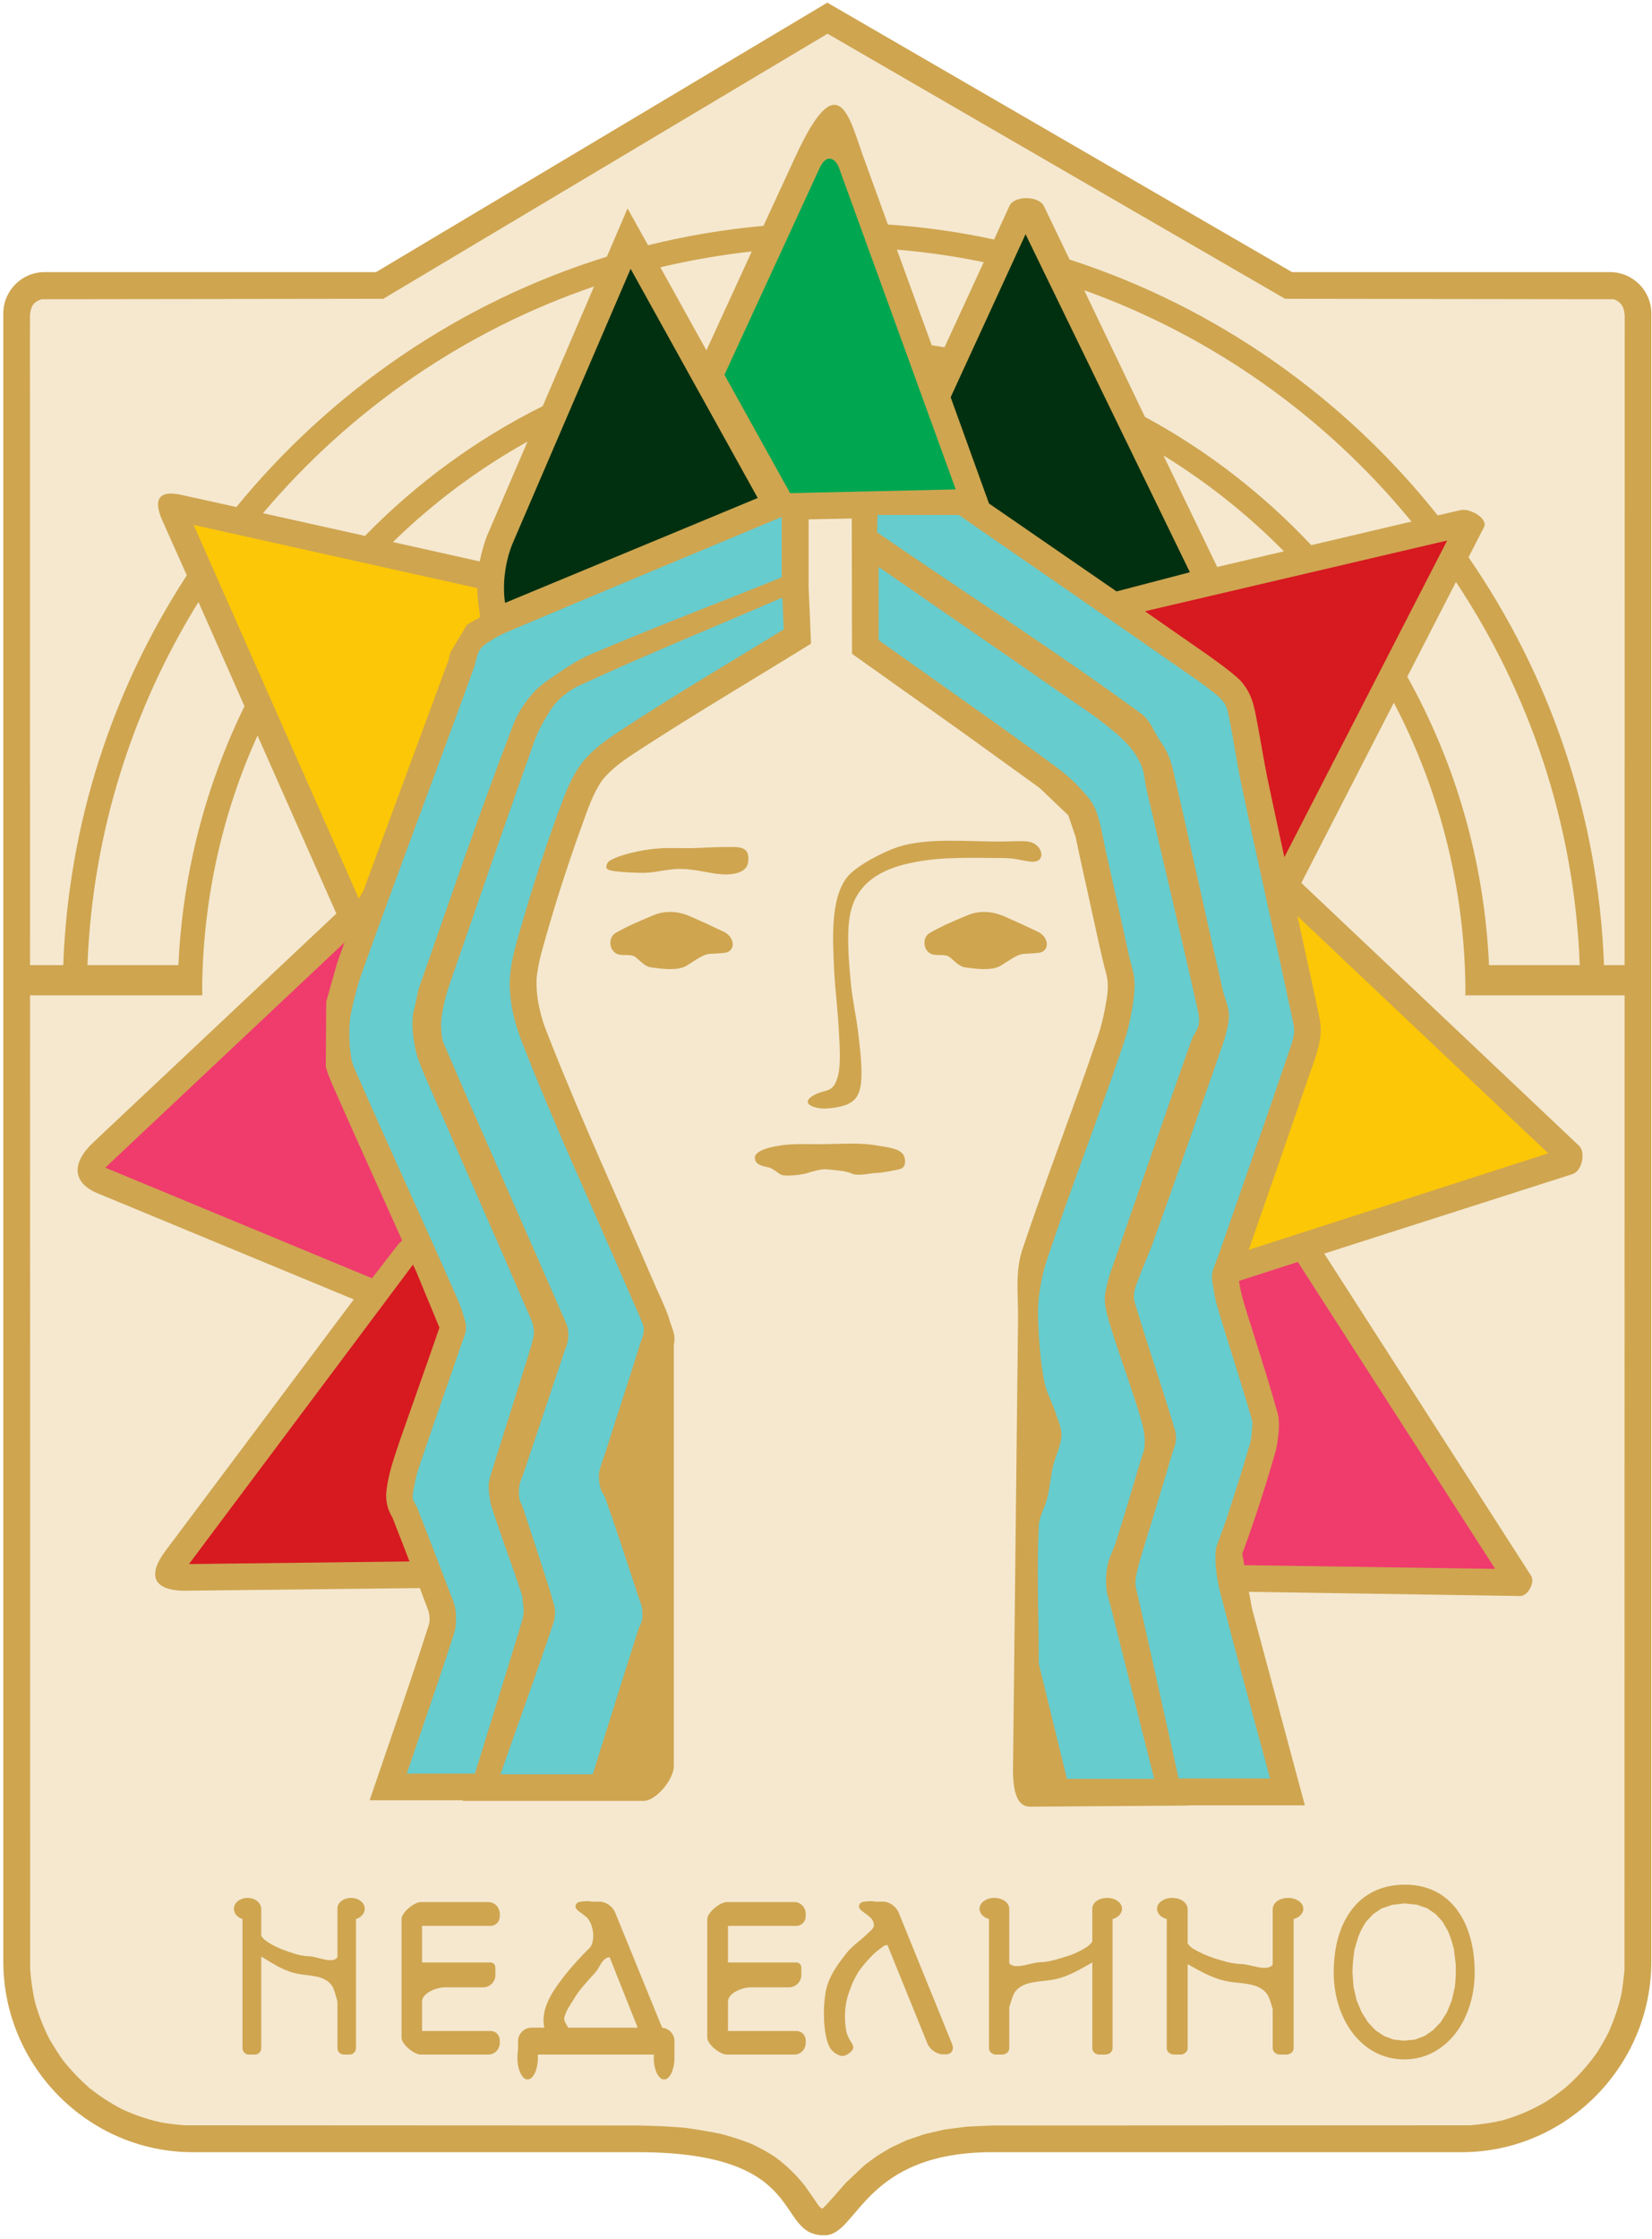 <svg version="1.2" xmlns="http://www.w3.org/2000/svg" viewBox="0 0 750 1016" width="750" height="1016">
	<title>Nedelino_1-pdf</title>
	<style>
		.s0 { fill: #cfa550 } 
		.s1 { fill: #f5e8cf } 
		.s2 { fill: #66ccce } 
		.s3 { fill: #00a650 } 
		.s4 { fill: #003010 } 
		.s5 { fill: #fbc707 } 
		.s6 { fill: #f03b6d } 
		.s7 { fill: #d71920 } 
	</style>
	<path id="Path 1" class="s0" d="m20.2 123.5h150.5l204.9-122.3 211 122.3h144.4c10.3 0 18.7 8.4 18.7 18.8v747.8c0 47.6-38.7 86.6-86.1 86.6h-213.1c-58.4 0-61 37.3-75.8 37.7-23.8 0.7-5.9-37.7-85.2-37.7h-202c-47.3 0-86-39-86-86.6v-747.8c0-10.4 8.4-18.8 18.7-18.8z"/>
	<path id="Path 2" class="s1" d="m733.5 136.1c3 1.7 3.7 3.4 4.1 6.8l-0.1 751c-0.3 3.8-0.8 7.4-1.4 11.2-1.4 6.1-3.3 11.5-5.8 17.2-1.7 3.3-3.4 6.3-5.4 9.4-4.3 6-8.8 11-14.4 15.9-2.8 2.2-5.6 4.3-8.7 6.2-6.4 3.8-12.6 6.4-19.8 8.5-4.9 1.1-9.5 1.8-14.6 2.2l-217.1 0.1-11.1 0.5-10.3 1.3-9.1 2.1-8.2 2.8-7.3 3.4-6.3 3.8-5.4 4-8.6 8.1c-3.3 3.7-6.5 7.6-10 11.2l-0.6 0.5c-1.3-0.2-2.4-2.3-3.1-3.3-1.6-2.3-3.2-4.6-4.8-6.9-4.1-5.2-8.2-9.2-13.6-13.2-3.5-2.3-6.8-4.1-10.6-5.9-4.5-1.8-8.9-3.2-13.6-4.5-5.7-1.2-11.3-2.1-17-2.9-7.1-0.6-14-0.9-21.1-1l-205.9-0.1c-3.7-0.3-7.3-0.7-11-1.4-6.1-1.4-11.4-3.2-17.1-5.8-5.4-2.8-10.2-5.9-15-9.7-4.6-4.1-8.5-8.1-12.3-13-2.1-3-3.9-5.9-5.8-9.1-2.8-5.5-4.9-10.8-6.6-16.8-1.1-5-1.8-9.7-2.2-14.8l-0.1-751c0.4-3.8 1.5-5.9 5.3-7.1l155.1-0.2 201.7-120.3 207.7 120.3 148.9 0.2z"/>
	<path id="Path 3" fill-rule="evenodd" class="s0" d="m403.1 101.9c16.4 1.1 32.5 3.4 48.2 6.8l7-15.3c2.2-4.7 13.3-4.6 15.6 0.1l11.7 24.3c66.5 21.5 124.5 62.5 167.1 116.1l10.4-2.4c4.3-1 12.7 3.9 10.6 7.8l-7 13.6c36.6 53.1 59 116.6 61.5 185.1h21.2v13.7h-84.2q0-0.3 0.1-0.6c0-47.7-11.8-92.6-32.5-132.2l-42 81.8 126.1 119.3c3.1 3 1.3 11.4-2.9 12.8l-112.8 36.1 93.9 146.2c1.9 2.9-1.4 9.2-4.9 9.2l-123.2-1.9 1.4 7.6 24 89.3h-52.9q0 0 0 0.1l-71.8 0.5c-5.9 0-7.9-6.5-7.8-17.7l2.3-204.7c0-10.4-1.3-20.1 1.8-30 10.9-32.6 23.4-64.6 34.4-97.1 1.3-3.9 2.3-7.8 3.1-11.8 1-5.5 2.2-11 0.8-16.4-2.4-8.7-4.1-17.5-6.1-26.3-2.6-12.1-5.4-24.1-7.9-36.2l-3.3-9.7-13-12.4-37.3-26.9c-15.9-11.3-31.9-22.6-47.9-34l-0.1-61.4-19.6 0.4v30.9q0.6 12.8 1.1 25.5c-25.8 16-52 31.4-77.4 47.9-6.3 4.1-12.7 8.2-17.4 14.1-4.3 6.2-6.6 13.3-9.1 20.2-7 19.3-13.3 39-18.7 58.8-0.9 3.6-1.6 7.2-2 10.9-0.3 7.4 1.1 13.9 3.3 20.9l2.4 6.2c14.9 37.9 32 74.8 48.1 112.2 2.1 4.8 4.5 9.6 6.2 14.6 1.1 4.3 3.5 7.9 2.3 12.2v191.5c0 5.8-8 15.7-13.8 15.7h-82q0-0.1 0.1-0.3h-42.4c9-26.5 18.4-53.1 26.9-79.7 0.6-2 0.3-4.9-0.4-6.8q-1.9-4.9-3.7-9.8l-106.6 1.2c-9.8 0.1-19.7-3.6-8.8-18.2l85.4-114-116.4-48.2c-11.5-4.8-11.8-13.8-1.7-23.2l110.2-103.7-35.8-80.8c-15.6 34.5-24.5 72.7-25.1 112.9v5h-82.4v-13.7h19.3c2.4-65 22.7-125.6 56.1-176.9l-11.2-25.1c-3.7-8.5-2.4-13.9 8.8-11.4l24.9 5.5c43.2-52.8 101.5-93 168.2-113.6l9.4-21.9 9.3 16.7c17-4.2 34.5-7.2 52.4-8.8l14.6-31.6c19.5-42.3 24.3-17.6 30.8 0.4zm179.8 148.3c-16.4-16.6-34.7-31.2-54.7-43.5l24.4 50.6zm-343.4-49.8c-22.4 12.5-42.9 27.8-61.1 45.6l39.4 8.8q1.1-5.7 3.2-11.4zm436.5 237.6h41.2c-2.4-64-22.8-123.6-56.2-173.9l-22.1 43c21.8 39.1 35 83.6 37.1 130.9zm-183.8-306.3l27.6 57.5c28.2 15.2 53.7 35 75.5 58.2l45.5-10.7c-38.7-47.3-90-84-148.6-105zm-85-18.4l15.8 43.4q2.9 0.4 5.8 0.9l17.8-38.6c-12.9-2.7-26-4.6-39.4-5.7zm-107.4 8l20.9 37.7 20.6-44.9c-14.1 1.6-28 4-41.5 7.2zm-180.4 111.6l46.3 10.3c23.3-23.9 50.6-43.9 80.7-58.9l23.3-54.3c-59 20.1-110.8 56.1-150.3 102.9zm-79.7 205.1h41.3c1.9-42 12.5-81.8 30-117.5l-20.9-47.3c-29.9 48.3-48.1 104.6-50.4 164.8z"/>
	<path id="Path 4" class="s2" d="m355.2 271.2q0.3 7.2 0.6 14.4c-23.9 14.8-48.1 28.9-71.6 44.3-6.8 4.4-13.7 8.9-18.9 15-4.5 5.2-7.3 11.7-9.8 18.2-7.1 18.8-13.3 38-18.9 57.3-2.4 8.5-5.2 17.2-5.2 26.1 0 8.6 2.1 17.3 5.2 25.4 15.2 39.3 33.1 77.5 49.7 116.2 1.4 3.3 3 6.5 4.3 9.8 0.7 1.8 1.7 3.6 1.7 5.5 0 2.2-1 4.4-1.7 6.5-5.1 16.4-10.5 32.7-15.7 49.1-0.8 2.2-1.6 4.5-2.3 6.8-0.3 1.1-0.7 2.2-0.7 3.3 0 2.1 0.1 4.2 0.7 6.2 0.4 1.7 1.7 3.1 2.3 4.8 5.3 15 10.2 30.2 15.2 45.3 0.5 1.5 1.2 3 1.4 4.5 0.2 1.7 0.3 3.5 0 5.2-0.3 1.5-1.2 2.9-1.7 4.4-7 21.9-13.8 43.8-20.7 65.7q-20.9 0-41.9 0c8-22.9 16.4-45.7 24.1-68.8 0.5-1.6 0.7-3.4 0.7-5.1-0.1-1.8-0.6-3.5-1.1-5.2-0.7-2.6-1.5-5.3-2.4-7.9-3.6-11.2-7.3-22.5-11-33.7-0.5-1.5-1.4-2.9-1.7-4.4-0.3-2-0.3-4 0-5.9 0.4-2.1 1.4-4.1 2.1-6.2q9.1-27.2 18.2-54.3c0.6-1.7 1.4-3.4 1.7-5.2 0.3-1.8 0.3-3.7 0-5.5-0.4-1.9-1.3-3.7-2.1-5.5-18-41.4-36.5-82.6-54.3-124.1-0.7-1.6-0.9-3.4-1-5.2-0.2-1.9-0.2-3.9 0-5.8 0.3-3 1-6 1.7-8.9 0.6-2.7 1.5-5.3 2.4-7.9 12.5-36.2 25-72.3 37.8-108.4 1.2-3.2 2.5-6.3 4.2-9.2 2-3.5 4-7.1 6.8-10 2.8-2.8 6.1-5.2 9.7-6.9 30.4-14 61.4-26.6 92.2-39.9zm-0.3-36.6q0 13.7 0 27.4c-28.9 11.7-58.1 22.7-86.8 35-5.3 2.3-10.2 5.4-15 8.7-4 2.7-8.1 5.4-11.3 9-3.6 4.2-6.8 9-8.8 14.2-15.2 39.5-28.8 79.6-42.8 119.5-0.7 2-0.9 4.2-1.4 6.2-0.4 2.1-1.1 4.2-1.4 6.3-0.2 2.5-0.2 5.1 0 7.6 0.4 3.3 0.8 6.7 1.8 10 1.1 3.9 2.8 7.7 4.4 11.4 15.6 36 31.5 71.7 47 107.7 0.7 1.5 1.3 3 1.6 4.7 0.2 1.4 0.3 2.9 0 4.3-0.8 3.7-2 7.3-3.1 10.9-5.4 17.4-11 34.7-16.4 52.1-0.3 1.2-0.7 2.5-0.8 3.7-0.1 1.8 0 3.7 0.3 5.5 0.2 1.8 0.5 3.7 1.1 5.4 4.3 13.2 9.2 26.2 13.6 39.4 0.3 1.2 0.4 2.5 0.5 3.8 0.2 1.5 0.5 3.1 0.3 4.7-0.2 2-0.8 3.9-1.4 5.8-6.8 22.4-13.8 44.7-20.7 67q-15.4 0-30.9 0c7.2-21.4 14.7-42.6 21.6-64.1 0.6-1.9 0.7-3.8 0.7-5.8 0.1-1.9 0-3.9-0.5-5.8-0.4-2-1.2-3.9-2-5.8-5-13.1-10-26.3-15.2-39.4-0.5-1.4-1.7-2.6-1.9-4-0.2-1.9 0.3-3.8 0.7-5.7 0.4-2.5 1-5 1.8-7.5 6.4-19.2 13.3-38.3 19.8-57.4 0.8-2.2 1.8-4.3 1.9-6.5 0.1-2.1-0.7-4.1-1.2-6.1-0.8-2.5-1.7-5.1-2.8-7.5-15-34.1-30.7-68-45.7-102.2-1-2.2-2-4.4-2.4-6.8-0.6-3.5-0.9-7.2-0.9-10.8 0-3.3 0.1-6.7 0.8-9.9 1.3-6.2 2.9-12.4 5-18.4 16.5-46 33.9-91.7 50.6-137.7 1.1-2.8 1.3-6.1 2.9-8.7 1.4-2.1 3.8-3.3 5.9-4.7 2.2-1.4 4.6-2.5 6.9-3.5 41.4-17.5 82.8-34.7 124.2-52z"/>
	<path id="Path 5" class="s3" d="m328.9 170.1l43.1-93.6c3.5-7.8 7.6-3.8 8.8-0.6l53.1 146.2-75.2 1.7z"/>
	<path id="Path 6" class="s4" d="m344 226l-114.7 47.6c-1.3-8.3 0-19 3.6-27.4l53.4-124.2z"/>
	<path id="Path 7" class="s5" d="m87.9 238.2l128.8 28.7q0 3.2 0.4 6.5l0.9 6.7-5.9 3.3-7.6 12.6-0.9 3.6c-12.8 34.9-25.8 69.7-38.6 104.6l-2.1 3.6z"/>
	<path id="Path 8" class="s6" d="m153 437.2l-4.9 17.4-0.2 29.4c1 4 2.7 7.5 4.3 11.2 10 22.7 20.3 45.2 30.4 67.8l-1.5 1.3-12.2 15.8-121.1-50.2 108.6-102.2q-1.7 4.7-3.4 9.5z"/>
	<path id="Path 9" class="s7" d="m85.8 709.8l101.7-135.9q0.7 1.5 1.4 3l10.6 25.6c-4.1 12-13.2 37.6-17.4 49.6-2.8 8.4-6.1 17-6.8 26 0 4.2 0.8 7.1 2.9 10.7q3.9 9.9 7.7 19.8z"/>
	<path id="Path 10" class="s2" d="m483.5 315.8c5 3.5 10.2 6.8 15.1 10.5 4.6 3.6 9.3 7.1 13.2 11.4 2.7 2.8 4.9 6.2 6.4 9.8 1.4 3.3 1.5 7.1 2.3 10.6 7.5 32.6 15.4 65.1 22.7 97.8 0.6 2.9 1.5 5.8 1.1 8.7-0.4 2.7-2.5 4.9-3.4 7.5-11.8 33.2-23.2 66.5-34.8 99.8-1 3-2.2 5.9-3 9-0.7 3.1-1.7 6.3-1.5 9.5 0.2 4 1.5 7.9 2.6 11.7 4.4 14.3 9.8 28.3 14 42.7 1 3.4 1.6 7 1.5 10.6 0 2.5-1.1 5-1.9 7.5-3.6 12.3-7.3 24.7-11.2 36.9-1.1 3.6-3.1 7-3.8 10.7-0.7 3.4-0.8 7.1-0.5 10.6 0.2 2.7 1.3 5.2 1.9 7.8q9.9 39.2 19.8 78.4-19.8 0-39.6 0-6.4-26.2-12.8-52.3c0-20.9-1-41.8 0-62.6 0.3-4.4 2.8-8.4 3.9-12.7 1.1-4.7 1.5-9.4 2.5-14.1 1.1-4.7 3.6-9.2 3.9-14 0.1-3.5-1.5-6.9-2.6-10.2-1.5-4.8-4.1-9.2-5.1-14-1.5-7.2-2.1-14.5-2.6-21.7-0.3-5.6-0.6-11.1 0-16.6 0.7-6.1 1.9-12.1 3.9-17.9 10.8-32.5 23.4-64.5 34.4-97 1.7-5 3-10.1 3.9-15.3 0.8-4.6 1.5-9.3 1.2-14-0.2-3.9-1.7-7.7-2.5-11.5-3.4-15.3-6.7-30.7-10.2-45.9-1.6-6.9-2.4-14-5.1-20.5-1.7-3.9-4.8-7.1-7.7-10.2-3.1-3.3-6.6-6.2-10.2-8.9-26.6-19.5-53.6-38.3-80.4-57.4q0-16.6 0-33.2c28.2 19.5 56.4 38.9 84.6 58.5zm-85.3-74.2q0.1-3.9 0.2-7.9 18.5 0 36.9 0c34.3 23.8 68.7 47.4 102.9 71.3 4.3 2.9 8.6 5.9 12.7 9.2 1.9 1.5 3.8 3.1 5.1 5.1 1.2 2 1.6 4.3 2 6.5 2.1 9.9 3.4 19.9 5.5 29.8 7.5 35.5 15.6 70.8 23.1 106.2 0.5 2.3 1.1 4.6 0.9 6.9-0.3 2.8-1.3 5.6-2.2 8.2-10.6 31.3-21.6 62.4-32.4 93.6-0.9 2.5-2.2 5-2.6 7.6-0.3 2.2 0.2 4.4 0.6 6.6 0.4 2.7 0.9 5.4 1.7 8.1 5.1 17.3 10.9 34.4 15.8 51.7 0.4 1.4 0.1 2.9 0 4.3-0.2 2.1-0.3 4.3-0.9 6.3-3.3 11.6-7.1 23.1-10.8 34.6-1 2.9-2.2 5.8-3.2 8.8-0.6 1.7-1.4 3.4-1.6 5.2-0.5 5.7 0.6 13.1 2 18.7 7.3 28.3 15.1 56.5 22.7 84.7q-20.7 0-41.5 0c-6.1-27.3-12.1-54.6-18.3-81.9-1.4-5.8-1.9-6.5-0.4-12.7 0.7-3.3 1.8-6.5 2.7-9.6 4.3-14.2 8.7-28.2 12.8-42.4 0.8-2.6 2-5.2 2-8 0.1-2.4-0.9-4.8-1.6-7.2-5.2-17.2-11.1-34.3-16.3-51.5-0.6-2-1.4-4-1.2-6 0.1-2.5 1.1-4.9 2-7.2 2.2-6.1 5-11.9 7.1-18 10.2-28.3 20.1-56.7 30-85.1 1-2.9 2.1-5.8 2.8-8.8 0.7-2.8 1.4-5.8 1.2-8.8-0.3-3.7-2-7.1-2.8-10.7-7.6-33.1-14.7-66.2-22.4-99.1-0.6-2.6-1.3-5.2-2.4-7.6-1-2.4-2.5-4.6-4-6.8-2.5-3.9-4.2-8.8-7.9-11.6-39.2-28.7-80.2-55-120.2-82.5z"/>
	<path id="Path 11" class="s4" d="m540.2 259.7l-33.3 8.7c-19.3-13.3-38.6-26.6-57.9-39.9l-17.4-48.2 0.4-0.9 33.6-73.1z"/>
	<path id="Path 12" class="s7" d="m519.8 277.4l137.2-32.1-73.9 143.7q-3.9-17.9-7.7-35.8c-2-9.9-3.5-19.9-5.5-29.8-1.2-5.8-2.7-10-6.8-14.6-3-2.9-6.4-5.4-9.7-7.9q-2.5-1.8-5-3.6-14.3-10-28.6-19.9z"/>
	<path id="Path 13" class="s5" d="m566.9 567.2c9-25.8 18-51.7 26.9-77.6 2.5-7.5 6-15.2 5.8-23.3-0.2-2.4-0.6-4.7-1.1-7-3.1-14.6-6.3-29.1-9.5-43.6l113.9 107.7z"/>
	<path id="Path 14" class="s6" d="m564.9 710.3l-0.9-5.2 1.3-3.6c5.2-14.2 9.7-28.6 13.9-43.1 0.4-1.7 0.7-3.3 0.9-5 0.5-4 0.9-7.9 0-11.9-3.7-13.2-7.9-26.3-12-39.4-2.1-6.8-4.6-13.7-5.6-20.8l26.7-8.6 89.6 139.3z"/>
	<path id="Path 15" fill-rule="evenodd" class="s0" d="m428.8 433.5c-2.7-0.3-5.7 0.5-7.7-1.8-2.1-2.3-1.9-6.7 1-8.3 5.3-3.1 11.1-5.5 16.8-7.9 5.5-2.4 11.3-2.1 16.9 0.3q7.8 3.4 15.5 7.1c5.2 2.6 5.5 9.3-0.4 9.6-1.9 0.2-4.4 0.3-6.3 0.4-3.3 0.3-8.1 4.2-10.6 5.5-4 2.3-11.8 1.2-15.9 0.6-2.4-0.3-4.4-2.5-6.2-4-1.1-1-1.6-1.3-3.1-1.5zm-142.6 0c-2.7-0.3-5.7 0.5-7.7-1.8-2.1-2.3-1.9-6.7 1-8.3 5.3-3.1 11.1-5.5 16.8-7.9 5.5-2.4 11.3-2.1 16.9 0.3q7.8 3.4 15.5 7.1c5.2 2.6 5.5 9.3-0.4 9.6-1.9 0.2-4.4 0.3-6.4 0.4-3.2 0.3-8 4.2-10.5 5.5-4 2.3-11.8 1.2-15.9 0.6-2.4-0.3-4.4-2.5-6.2-4-1.1-1-1.6-1.3-3.1-1.5zm94.2 54.9c1.4-5.1 0.8-13.8 0.5-19.3-0.4-9.6-1.7-19.2-2.2-28.8-0.5-12.2-2.1-31.9 5.8-42.1 4.1-5.3 16.7-11.7 23.1-13.8 13.7-4.5 33.1-2.3 47.5-2.5 3.8 0 7.7-0.4 11.5 0 7.1 0.9 8.9 10.1 1.1 9.1-4.9-0.6-6.8-1.6-12.6-1.6-14.1 0-27.5-0.8-41.5 2.2-13.6 2.8-25 9.2-27.7 23.6-1.7 9.1-0.4 23 0.5 32.2 0.8 7.4 2.5 14.7 3.3 22 0.7 5.9 1.4 11.7 1.4 17.6 0 10.1-2.3 14.3-12.4 15.7-2.6 0.4-5.3 0.6-7.9 0-4.8-1.1-5.6-3.4-1.1-5.8 5.4-2.9 8.5-0.5 10.7-8.5zm-22.1 31c6-0.4 12 0 18-0.2 8.3-0.1 14.6-0.7 22.8 0.8 3.1 0.6 9 1 11 4 1.1 1.8 1.4 5.4-1.1 6.4-1.6 0.6-9.1 1.9-10.7 1.9-3.2 0-8.9 1.7-11.8 0.2-2.5-1.2-8-1.5-10.7-1.8-2.7-0.4-6.8 0.9-9.4 1.7-2.3 0.7-10.3 1.8-12.2 0.5-1.4-0.9-3.2-2.4-4.6-2.9-2.4-0.8-6.9-0.9-6.9-4.6 0-4.4 12.6-5.8 15.6-6zm-81.6-128.7c4.4-2.9 15.4-5.1 20.6-5.5 5.5-0.6 11.1-0.2 16.6-0.3 5-0.1 10-0.5 15-0.5 5.3 0.1 11.7-1.2 10.8 6.6-0.5 4.5-5.2 5.6-8.9 5.8-4.5 0.3-9.5-1-13.9-1.7-4.7-0.7-8.4-1.1-13.1-0.4-5.1 0.6-8.2 1.6-13.7 1.4-2.1-0.1-13.2-0.3-14.5-1.8-0.8-0.9 0-2.9 1.1-3.6zm-118 541.7h-2.6c-1.6 0-2.9-1.3-2.9-2.9v-21.2c-0.7-2.3-1.5-5.8-2.6-7.3-3.3-4.5-9.6-4.3-14.6-5.1-6.7-1.1-11.8-4.6-17.4-8v41.6c0 1.6-1.3 2.9-2.9 2.9h-2.7c-1.6 0-2.9-1.3-2.9-2.9v-58.6c-2.3-0.7-3.9-2.5-3.9-4.7 0-2.7 2.8-4.9 6.2-4.9 3.1 0 5.7 1.8 6.1 4.3q0 0 0 0 0 0 0 0.1 0 0 0.1 0 0 0 0 0 0 0.1 0 0.1 0 0.1 0 0.2 0 0 0 0 0 0.1 0 0.1 0 0 0 0 0 0 0 0.1v12.3c0.6 0.9 1.3 1.7 2.2 2.3 2.6 1.9 5.6 3.3 8.7 4.4 3.5 1.2 6.8 2.5 10.9 2.6 3.7 0.1 10.6 3.7 12.8 0.4 0-0.1 0-22.1 0-22.1q0 0 0 0 0 0 0-0.1 0 0 0 0 0-0.1 0-0.2 0 0 0-0.1 0 0 0 0 0 0 0 0 0-0.1 0-0.1 0 0 0 0c0.4-2.5 3-4.3 6.2-4.3 3.4 0 6.2 2.2 6.2 4.9 0 2.2-1.7 4-4 4.7v58.6c0 1.6-1.3 2.9-2.9 2.9zm425.3 0h-2.9c-1.8 0-3.3-1.3-3.3-2.9v-17.7c-0.7-2.4-1.6-5.8-2.9-7.3-3.7-4.5-10.7-4.3-16.3-5.1-7.5-1.1-13.2-4.6-19.4-8v38.1c0 1.6-1.5 2.9-3.3 2.9h-2.9c-1.8 0-3.3-1.3-3.3-2.9v-58.6c-2.6-0.7-4.4-2.5-4.4-4.7 0-2.7 3.1-4.9 6.9-4.9 3.5 0 6.4 1.8 6.9 4.3q0 0 0 0 0 0 0 0.1 0 0 0 0 0 0 0 0 0 0.1 0 0.1 0 0.1 0 0.2 0 0 0 0 0.1 0.1 0 0.1 0 0 0 0 0.1 0 0.1 0.1v15.8c0.7 0.9 1.4 1.7 2.4 2.3 3 1.8 6.3 3.3 9.7 4.4 4 1.2 7.7 2.5 12.2 2.6 4.2 0.1 11.9 3.7 14.3 0.3v-25.4q0-0.1 0-0.1 0 0 0 0 0 0 0-0.1 0 0 0 0 0-0.1 0.1-0.2-0.1 0 0-0.1 0 0 0 0 0 0 0 0 0-0.1 0-0.1 0 0 0 0c0.5-2.5 3.4-4.3 6.9-4.3 3.8 0 6.9 2.2 6.9 4.9 0 2.2-1.8 4-4.4 4.7v58.6c0 1.6-1.5 2.9-3.3 2.9zm-135-2.9v-58.6c-2.5-0.7-4.3-2.5-4.3-4.7 0-2.7 3-4.9 6.7-4.9 3.4 0 6.3 1.8 6.7 4.3q0 0 0 0 0 0 0 0.1 0.1 0 0.1 0 0 0 0 0 0 0.1 0 0.1 0 0.1 0 0.2 0 0 0 0 0 0.1 0 0.1 0 0 0 0 0 0 0 0.1v24.7c2.4 3.3 9.9-0.3 13.9-0.4 4.4-0.1 8.1-1.4 11.9-2.6 3.4-1 6.6-2.5 9.5-4.4 0.9-0.6 1.7-1.4 2.4-2.3v-15q0-0.1 0-0.1 0 0 0 0 0 0 0-0.1 0 0 0 0 0-0.1 0-0.2 0 0 0-0.1 0 0 0 0 0 0 0 0 0-0.1 0-0.1 0 0 0 0c0.5-2.5 3.3-4.3 6.7-4.3 3.8 0 6.8 2.2 6.8 4.9 0 2.2-1.8 4-4.3 4.7v58.6c0 1.6-1.5 2.9-3.2 2.9h-2.9c-1.7 0-3.1-1.3-3.1-2.9v-38.9c-6.1 3.4-11.7 7-19 8-5.5 0.8-12.3 0.6-15.9 5.1-1.2 1.5-2.1 5-2.8 7.3v18.5c0 1.6-1.4 2.9-3.2 2.9h-2.8c-1.8 0-3.2-1.3-3.2-2.9zm-83.2-3.5v1.1c0 2.9-2.3 5.3-5.2 5.3h-30.6c-3.2 0-8.9-4.7-8.9-7.7v-53.8c0-2.9 5.7-7.7 8.9-7.7h30.6c2.9 0 5.2 2.4 5.2 5.4v1.1c0 2.3-1.9 4.3-4.2 4.3h-31.1v16.6h31c1.3 0 2.3 1 2.3 2.3v3.4c0 3.1-2.6 5.6-5.7 5.6h-17.3c-3.9 0-10.3 2.6-10.3 6.5v13.3h31.1c2.3 0 4.2 1.9 4.2 4.3zm-138.9 0v1.1c0 2.9-2.3 5.3-5.2 5.3h-30.6c-3.2 0-8.8-4.7-8.8-7.7v-53.8c0-2.9 5.6-7.7 8.8-7.7h30.6c2.9 0 5.2 2.4 5.2 5.4v1.1c0 2.3-1.8 4.3-4.1 4.3h-31.2v16.6h31.1c1.2 0 2.2 1 2.2 2.3v3.4c0 3.1-2.5 5.6-5.6 5.6h-17.4c-3.8 0-10.3 2.6-10.3 6.5v13.3h31.2c2.3 0 4.1 1.9 4.1 4.3zm410.6-70.7c21.6-0.2 32 17.8 32 39.7 0 21.8-13 39.6-32 39.6-19 0-32-17.8-32-39.6 0-21.9 10.4-39.5 32-39.7zm-5.6 9.2l-4.7 1.6-3.8 2.6-3.2 3.4c-1.5 2.3-2.6 4.4-3.6 7l-1.7 5.8c-0.5 3.4-0.8 6.6-0.9 10.1l0.5 6.7 1.4 6.1 2.3 5.4 2.9 4.6 3.4 3.6 3.9 2.6 4.3 1.6 4.8 0.5 4.9-0.5 4.3-1.6 3.8-2.6 3.5-3.6 2.9-4.6 2.2-5.4 1.4-6.1c0.4-3.5 0.5-6.7 0.4-10.2l-0.8-6.7c-0.7-3-1.5-5.6-2.7-8.4l-2.6-4.5-3.2-3.4-3.7-2.5-4.6-1.6-5.7-0.6zm-223.9 3.5l24.2 59.5c1.1 2.7-0.2 4.8-2.8 4.8h-1.4c-2.7 0-5.9-2.2-7-5l-18.1-44.6q-0.4 0-0.7 0.1c-0.5 0.1-1.1 0.3-1.5 0.7-1.9 1.4-3.7 2.8-5.3 4.5-2.3 2.5-4.6 5-6.3 7.9-1.9 3.3-3.3 6.9-4.4 10.6-1.3 4.6-1.4 10.5-0.5 15.2 0.2 1.3 0.8 2.5 1.4 3.7 0.7 1.5 2.8 3.4 1.1 5.3-1.2 1.3-3.1 2.6-4.8 2.3-2.2-0.5-4.4-2.2-5.4-4.2-3.2-6.6-3-21.3-0.9-27.9 1.7-5.4 5.2-10 8.6-14.4 2.6-3.4 6.4-5.8 9.5-8.8 0.9-1 2.1-1.8 2.8-3 0.3-0.5 0.3-1.3 0.1-1.9-0.1-0.8-0.5-1.5-1-2.1-0.6-0.8-1.5-1.3-2.3-2-1-0.8-3.6-2.2-3.3-3.8 0.1-0.7 0.6-1.3 1.2-1.6 0.8-0.4 4.6-0.7 5.6-0.4q0.1 0.1 0.1 0.1h4.1c2.7 0 5.9 2.2 7 5zm-128.7 0l21.3 52.2c3.1 0.3 5.6 2.9 5.6 6.1v6.1h-0.1q0.1 0.7 0.1 1.4c0 5.4-2.1 9.9-4.7 9.9-2.6 0-4.7-4.5-4.7-9.9q0-0.7 0.1-1.4h-52.7q0 0.7 0 1.4c0 5.4-2.1 9.9-4.7 9.9-2.5 0-4.6-4.5-4.6-9.9q0-1.9 0.3-3.6v-3.9c0-3.3 2.7-6.1 6.1-6.1h5.9q-0.1-0.2-0.2-0.5c-0.5-2.7-0.2-5.9 0.7-8.7 1.7-5.3 5.2-10 8.6-14.4 2.6-3.4 8.4-9.8 11.5-12.7 2.6-3.3 1.6-10.1-0.9-13.2-0.6-0.8-1.5-1.3-2.3-2-1-0.8-3.6-2.2-3.3-3.8 0.1-0.7 0.6-1.3 1.2-1.6 0.9-0.4 4.6-0.7 5.6-0.4q0.1 0.1 0.1 0.1h4.1c2.7 0 5.9 2.2 7 5zm10.2 52.2l-12.7-31.9q-0.3 0-0.6 0c-0.5 0.1-1.1 0.4-1.5 0.7-1.9 1.4-2.8 4.3-4.3 6-2.3 2.5-7.5 8.2-9.2 11.1-1.9 3.3-4 5.7-5 9.4-0.4 1.4 0.9 3.3 1.8 4.7z"/>
</svg>